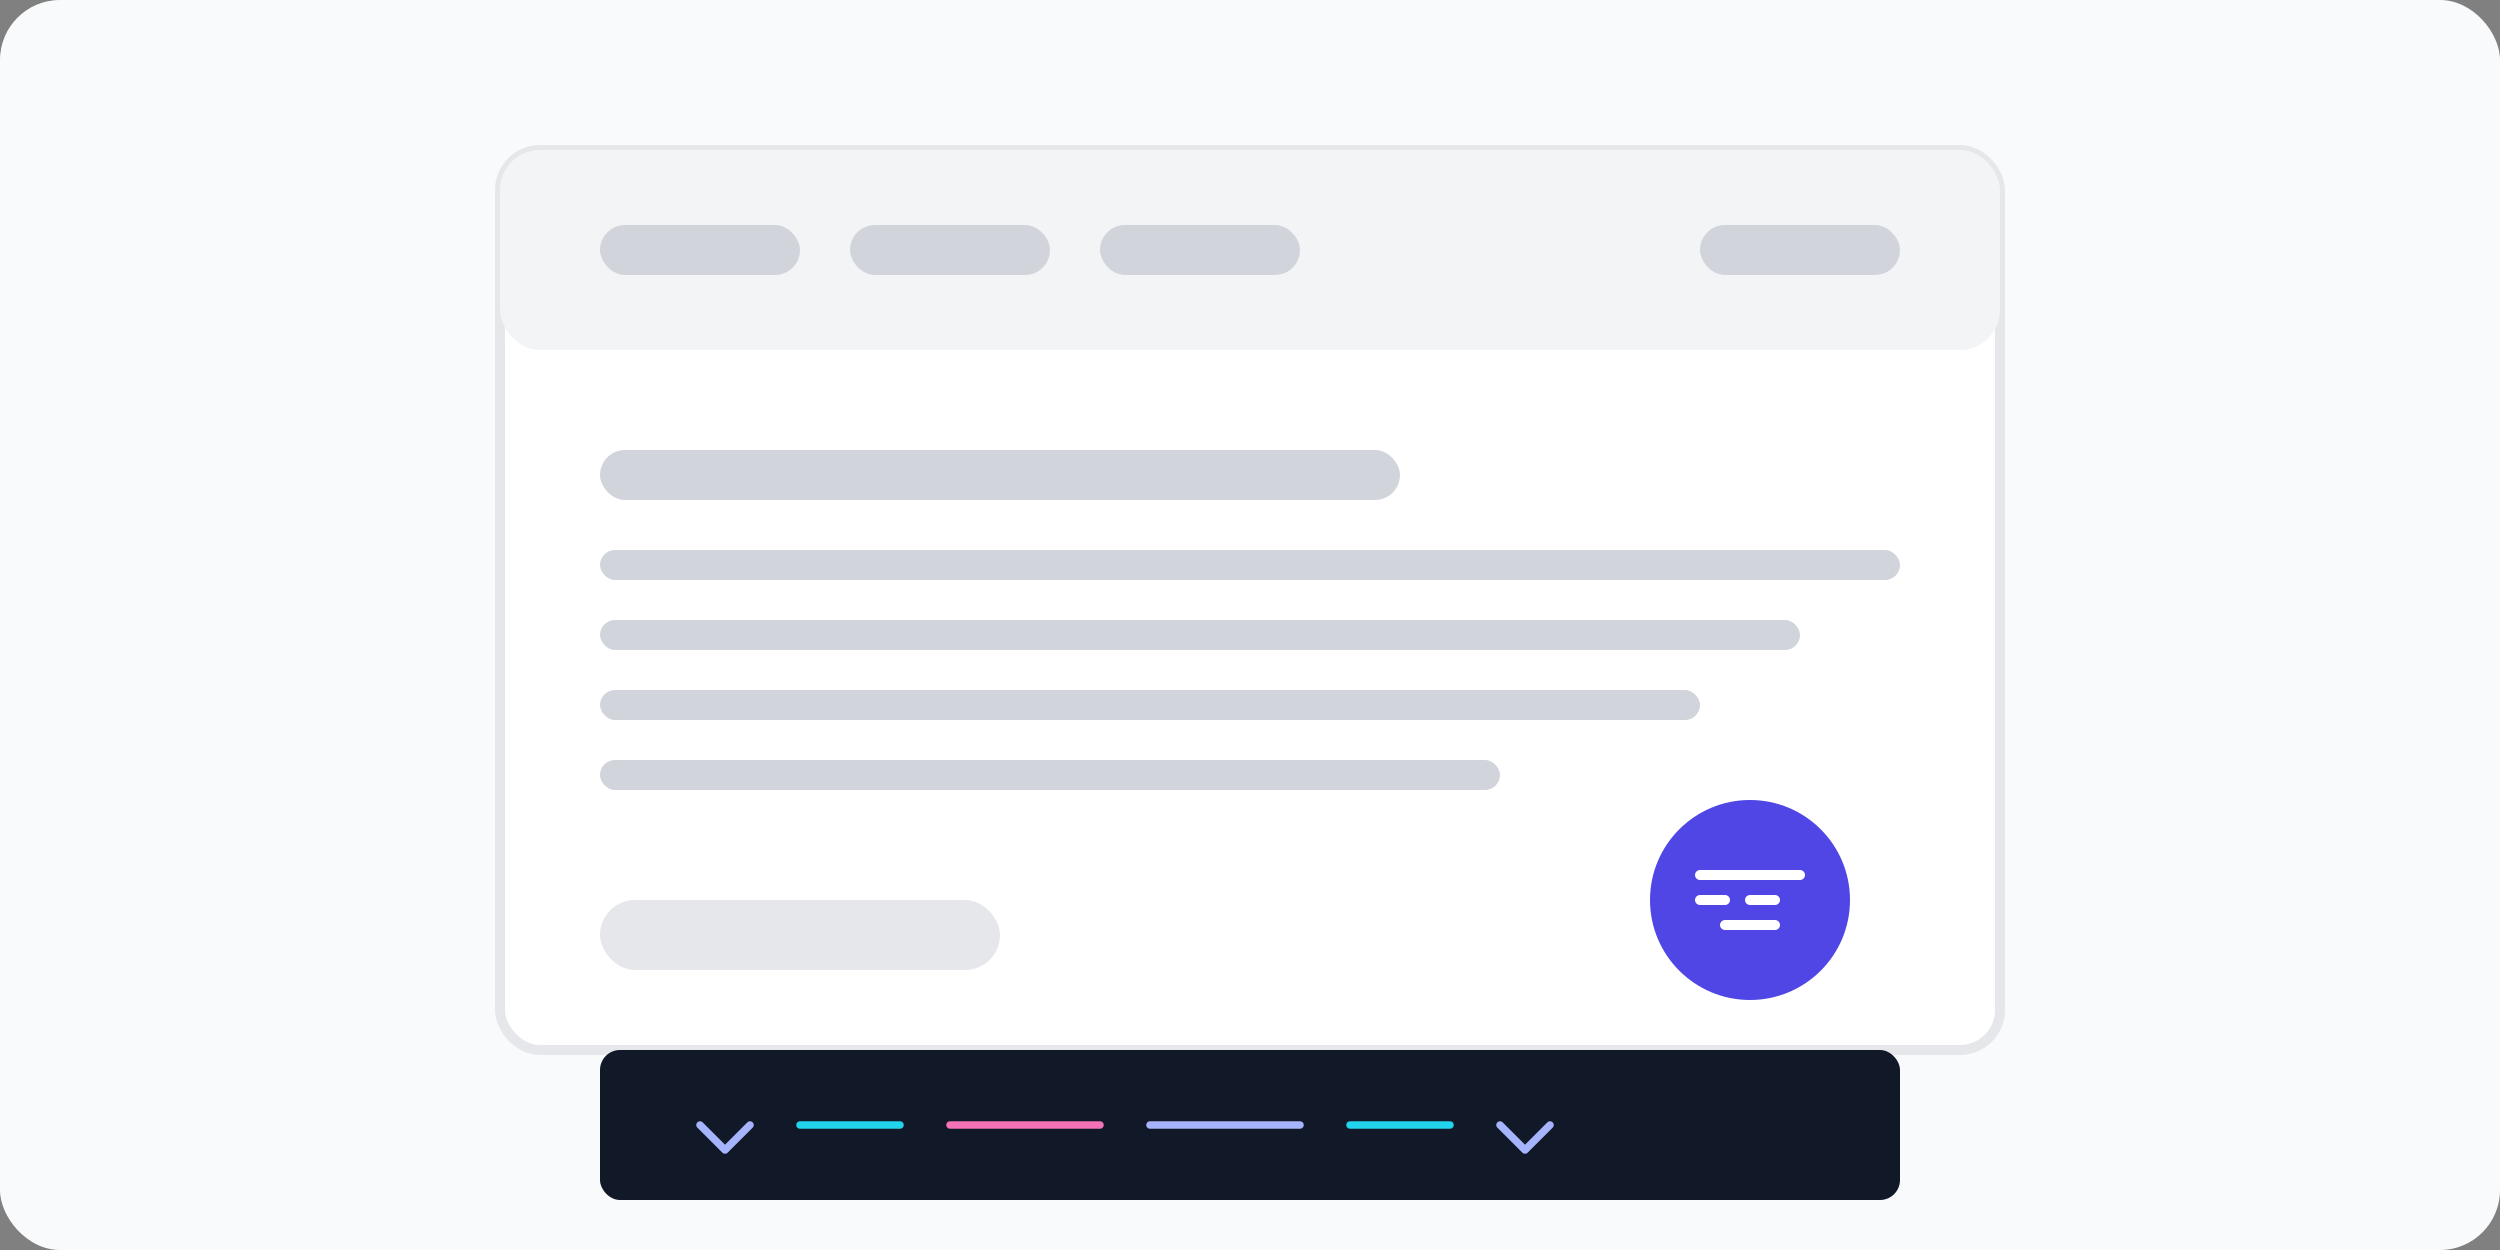 <svg width="500" height="250" viewBox="0 0 500 250" fill="none" xmlns="http://www.w3.org/2000/svg">
  <rect x="0" y="0" width="500" height="250" fill="#808080" stroke="none"/>
  <rect width="500" height="250" rx="12" fill="#F9FAFB"/>
  
  <!-- Website Mockup -->
  <rect x="100" y="30" width="300" height="180" rx="8" fill="white" stroke="#E5E7EB" stroke-width="2"/>
  
  <!-- Header -->
  <rect x="100" y="30" width="300" height="40" rx="8" fill="#F3F4F6"/>
  <rect x="120" y="45" width="40" height="10" rx="5" fill="#D1D5DB"/>
  <rect x="170" y="45" width="40" height="10" rx="5" fill="#D1D5DB"/>
  <rect x="220" y="45" width="40" height="10" rx="5" fill="#D1D5DB"/>
  <rect x="340" y="45" width="40" height="10" rx="5" fill="#D1D5DB"/>
  
  <!-- Content -->
  <rect x="120" y="90" width="160" height="10" rx="5" fill="#D1D5DB"/>
  <rect x="120" y="110" width="260" height="6" rx="3" fill="#D1D5DB"/>
  <rect x="120" y="124" width="240" height="6" rx="3" fill="#D1D5DB"/>
  <rect x="120" y="138" width="220" height="6" rx="3" fill="#D1D5DB"/>
  <rect x="120" y="152" width="180" height="6" rx="3" fill="#D1D5DB"/>
  <rect x="120" y="180" width="80" height="14" rx="7" fill="#E5E7EB"/>
  
  <!-- Chat Widget Button -->
  <circle cx="350" cy="180" r="20" fill="#4F46E5"/>
  <path d="M340 180H345M350 180H355" stroke="white" stroke-width="2" stroke-linecap="round"/>
  <path d="M340 175H360" stroke="white" stroke-width="2" stroke-linecap="round"/>
  <path d="M345 185H355" stroke="white" stroke-width="2" stroke-linecap="round"/>

  <!-- Code Snippet -->
  <rect x="120" y="210" width="260" height="30" rx="4" fill="#111827"/>
  <path d="M140 225L145 230L150 225" stroke="#A5B4FC" stroke-width="1.5" stroke-linecap="round" stroke-linejoin="round"/>
  <path d="M160 225L180 225" stroke="#22D3EE" stroke-width="1.5" stroke-linecap="round"/>
  <path d="M190 225L220 225" stroke="#F472B6" stroke-width="1.5" stroke-linecap="round"/>
  <path d="M230 225L260 225" stroke="#A5B4FC" stroke-width="1.5" stroke-linecap="round"/>
  <path d="M270 225L290 225" stroke="#22D3EE" stroke-width="1.5" stroke-linecap="round"/>
  <path d="M300 225L305 230L310 225" stroke="#A5B4FC" stroke-width="1.5" stroke-linecap="round" stroke-linejoin="round"/>
</svg> 